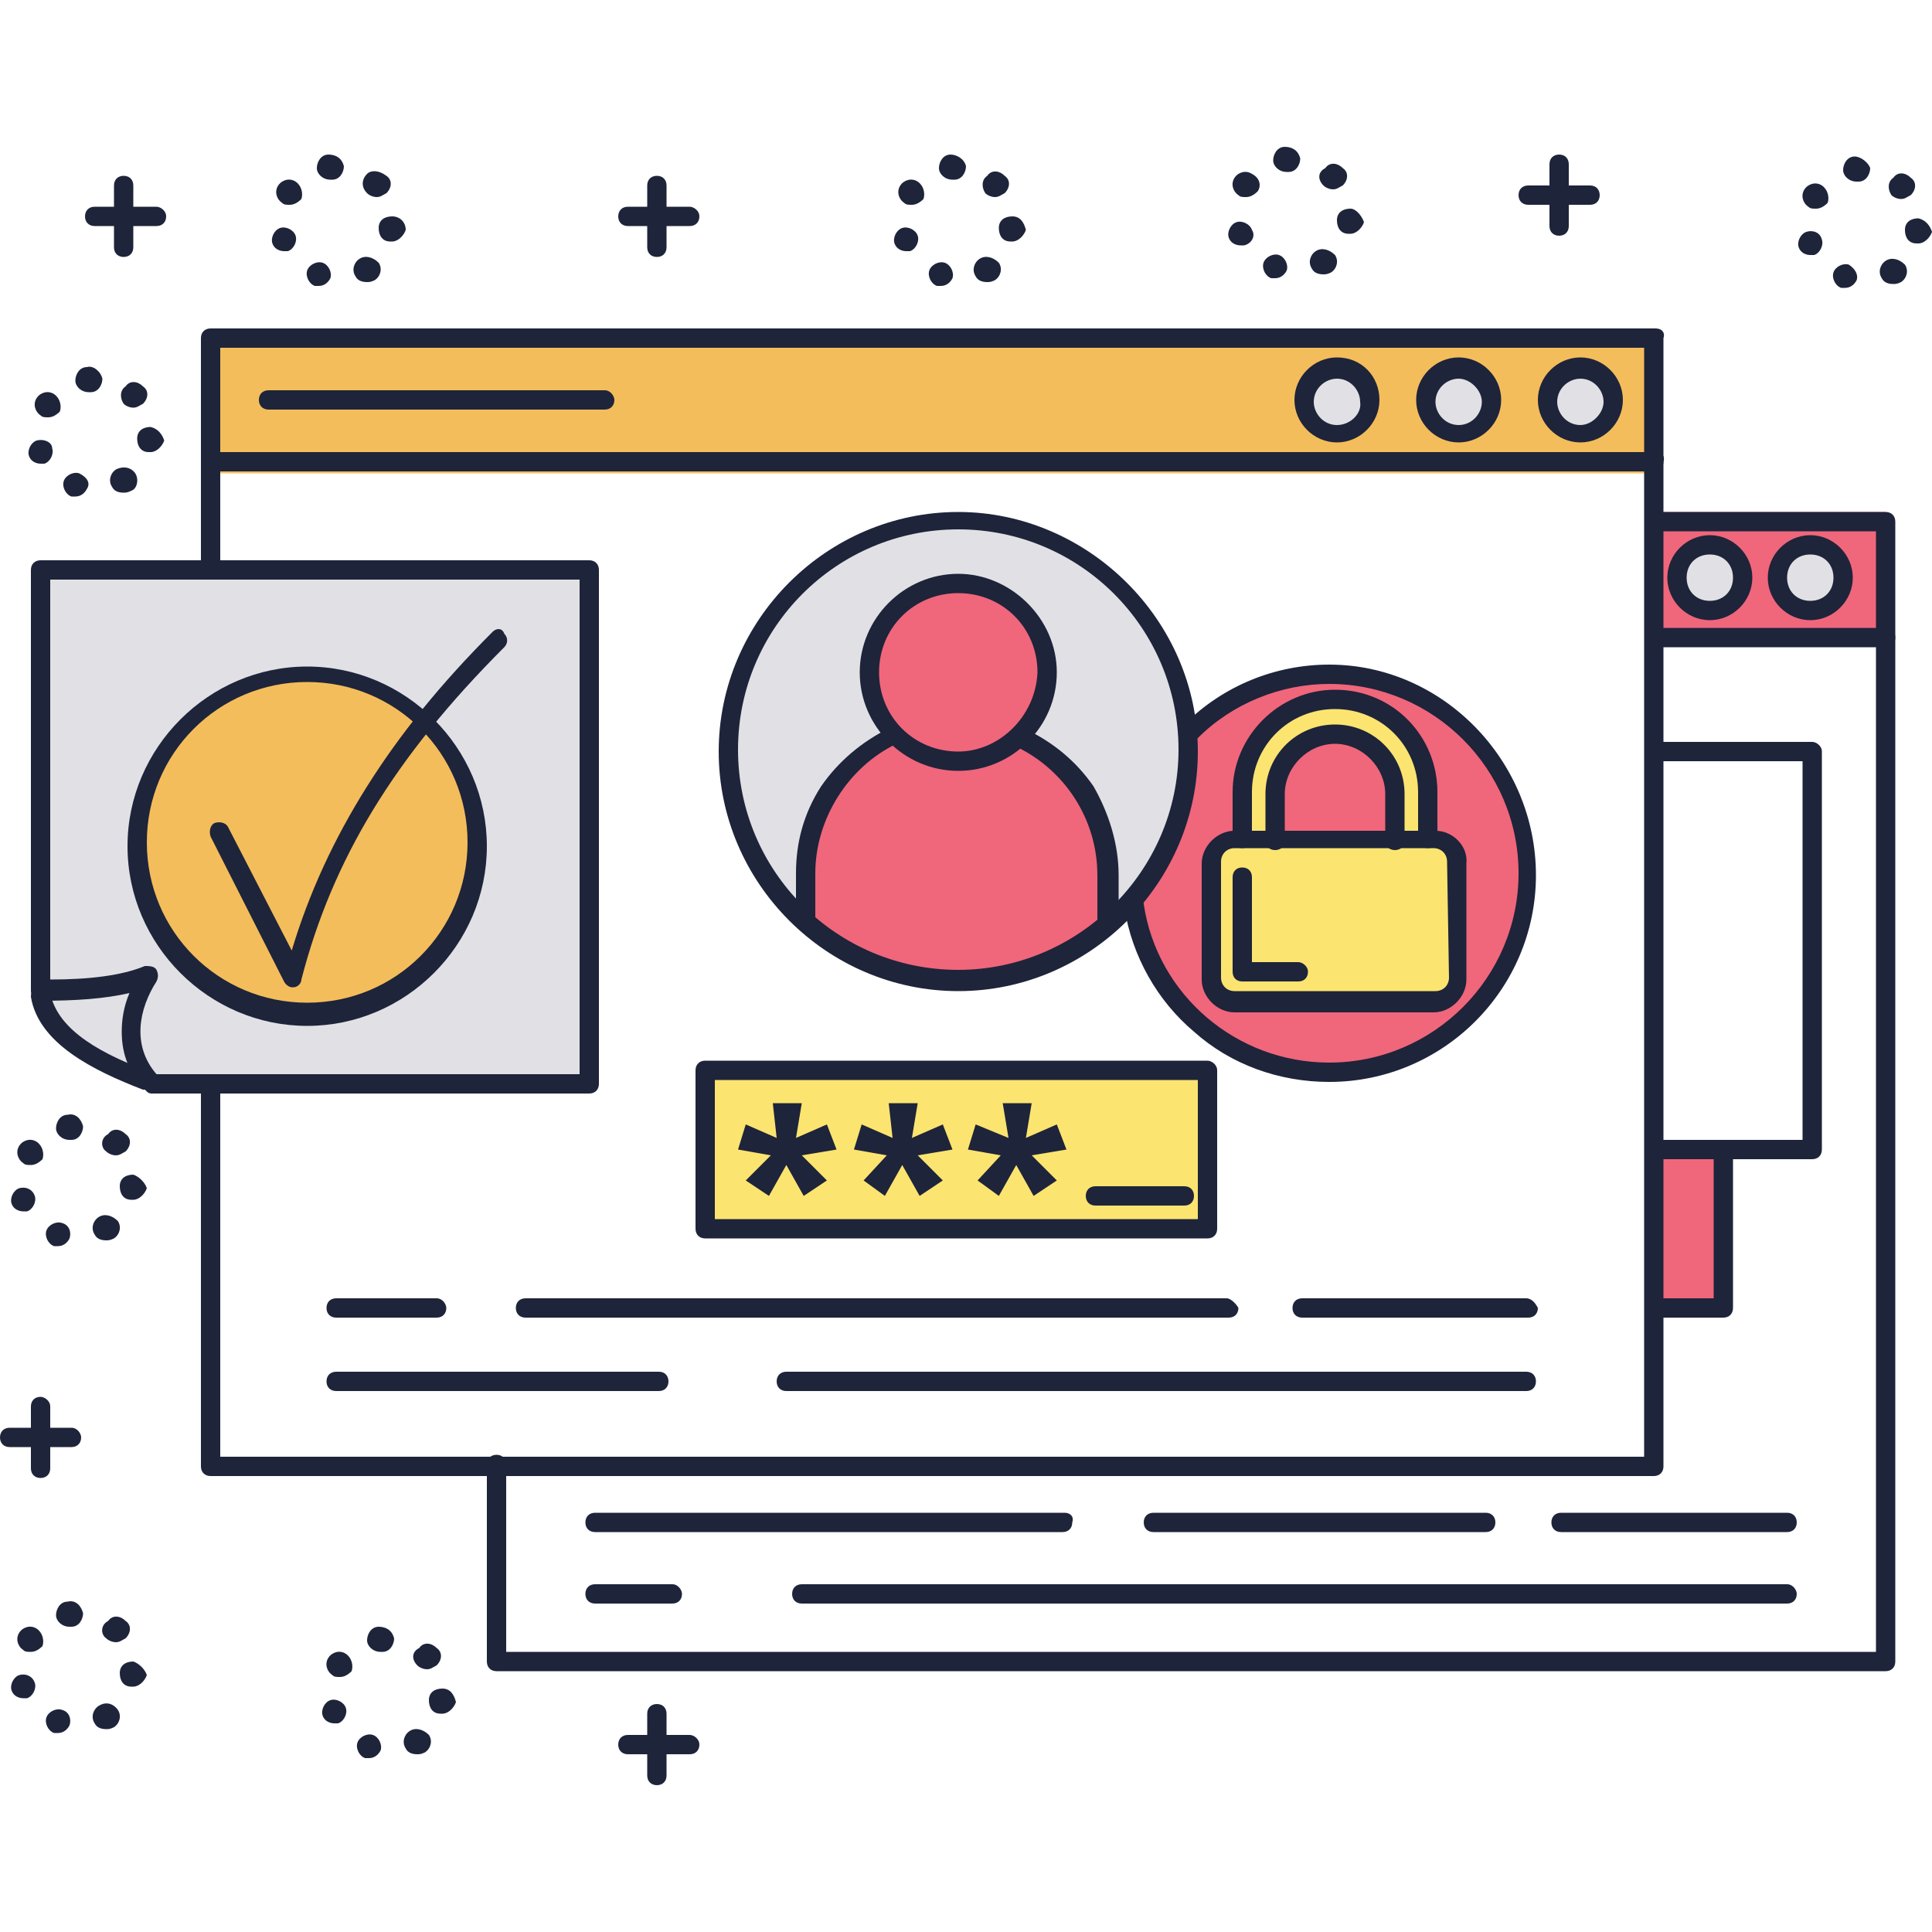 <?xml version="1.0" encoding="utf-8"?>
<!-- Generator: Adobe Illustrator 23.0.2, SVG Export Plug-In . SVG Version: 6.00 Build 0)  -->
<svg version="1.1" id="Layer_1" xmlns="http://www.w3.org/2000/svg" xmlns:xlink="http://www.w3.org/1999/xlink" x="0px" y="0px"
	 viewBox="0 0 100 100" style="enable-background:new 0 0 100 100;" xml:space="preserve">
<style type="text/css">
	.st0{fill:#F0667B;}
	.st1{fill:#FCE470;}
	.st2{fill:#E1E1E5;}
	.st3{fill:#F4BD5B;}
	.st4{fill:#1E243A;}
</style>
<g>
	<g>
		<path class="st0" d="M68.8,34.9c-2.8,0-5.3,1.1-7.2,2.9l-2.9,8.9c0.8,4.9,5,8.6,10.1,8.6c5.7,0,10.2-4.6,10.2-10.2
			S74.5,34.9,68.8,34.9z"/>
	</g>
	<g>
		<path class="st1" d="M74.3,43.5H63.9c-0.7,0-1.2,0.5-1.2,1.2v6c0,0.7,0.5,1.2,1.2,1.2h10.3c0.7,0,1.2-0.5,1.2-1.2v-6
			C75.5,44.1,74.9,43.5,74.3,43.5z"/>
	</g>
	<g>
		<path class="st1" d="M69.1,36.2L69.1,36.2c-2.7,0-4.8,2.2-4.8,4.8v2.4h1.8V41c0-1.7,1.4-3.1,3.1-3.1l0,0c1.7,0,3.1,1.4,3.1,3.1
			v2.4h1.6V41C73.9,38.4,71.8,36.2,69.1,36.2z"/>
	</g>
	<g>
		<circle class="st2" cx="49.6" cy="38.9" r="11.9"/>
	</g>
	<g>
		<path class="st2" d="M2.1,51.2C3,53.1,5.4,55.8,7.9,56h22.6V29.5H2.1V51.2z"/>
	</g>
	<g>
		<g>
			<path class="st0" d="M52.8,38.1h-6.7c-2.7,1.3-4.5,4-4.5,7.1v2.3c5.3,4.3,10.5,4.3,15.8,0v-2.3C57.4,42.1,55.5,39.4,52.8,38.1z"
				/>
		</g>
		<g>
			<circle class="st0" cx="49.6" cy="34.8" r="4.6"/>
		</g>
	</g>
	<g>
		<circle class="st3" cx="15.9" cy="43.8" r="8.8"/>
	</g>
	<g>
		<path class="st2" d="M7.6,56l-5.5-4.4C2.5,53.8,5.4,55.1,7.6,56z"/>
	</g>
	<g>
		<rect x="11" y="17.5" class="st3" width="74.7" height="7"/>
	</g>
	<g>
		<circle class="st2" cx="69.2" cy="20.7" r="1.7"/>
	</g>
	<g>
		<circle class="st2" cx="75.5" cy="20.7" r="1.7"/>
	</g>
	<g>
		<circle class="st2" cx="81.8" cy="20.7" r="1.7"/>
	</g>
	<g>
		<rect x="85.7" y="26.5" class="st0" width="11.9" height="6.6"/>
	</g>
	<g>
		<circle class="st2" cx="93.7" cy="29.9" r="1.7"/>
	</g>
	<g>
		<circle class="st2" cx="88.5" cy="29.9" r="1.7"/>
	</g>
	<g>
		<rect x="36.5" y="55.2" class="st1" width="26" height="8.4"/>
	</g>
	<g>
		<rect x="85.6" y="59.5" class="st0" width="3.5" height="8.2"/>
	</g>
	<g>
		<path class="st4" d="M95.7,13.7c-0.3-0.1-0.7,0.1-0.8,0.4c-0.1,0.3,0.1,0.7,0.4,0.8c0.1,0,0.1,0,0.2,0c0.3,0,0.5-0.2,0.6-0.4
			C96.2,14.2,96,13.9,95.7,13.7z"/>
		<path class="st4" d="M94.3,9.6c-0.3-0.2-0.7-0.1-0.9,0.2c-0.2,0.3-0.1,0.7,0.2,0.9c0.1,0.1,0.2,0.1,0.4,0.1c0.2,0,0.4-0.1,0.6-0.3
			C94.7,10.2,94.6,9.8,94.3,9.6z"/>
		<path class="st4" d="M93.5,12c-0.3,0.1-0.5,0.5-0.4,0.8c0.1,0.3,0.4,0.4,0.6,0.4c0.1,0,0.1,0,0.2,0c0.3-0.1,0.5-0.5,0.4-0.8
			C94.2,12,93.8,11.9,93.5,12z"/>
		<path class="st4" d="M97.9,10.1L97.9,10.1c0.1,0.1,0.3,0.2,0.5,0.2c0.2,0,0.3-0.1,0.5-0.2c0.3-0.3,0.3-0.7,0-0.9l0,0l0,0
			c-0.3-0.3-0.7-0.3-0.9,0C97.7,9.4,97.7,9.8,97.9,10.1L97.9,10.1z"/>
		<path class="st4" d="M96,8.1c-0.4,0-0.6,0.4-0.6,0.7c0,0.3,0.3,0.6,0.7,0.6h0.1c0.4,0,0.6-0.4,0.6-0.7C96.7,8.4,96.3,8.1,96,8.1z"
			/>
		<path class="st4" d="M99.3,11.3c-0.4,0-0.7,0.2-0.7,0.6c0,0.4,0.2,0.7,0.6,0.7c0,0,0,0,0.1,0c0.3,0,0.6-0.3,0.7-0.6
			C99.9,11.7,99.7,11.4,99.3,11.3z"/>
		<path class="st4" d="M97.6,13.5c-0.3,0.2-0.4,0.6-0.2,0.9c0.1,0.2,0.3,0.3,0.6,0.3c0.1,0,0.2,0,0.4-0.1c0.3-0.2,0.4-0.6,0.2-0.9
			C98.3,13.4,97.9,13.3,97.6,13.5z"/>
	</g>
	<g>
		<path class="st4" d="M64.8,11.9c-0.1-0.3-0.5-0.5-0.8-0.4c-0.3,0.1-0.5,0.5-0.4,0.8c0.1,0.3,0.4,0.4,0.6,0.4c0.1,0,0.1,0,0.2,0
			C64.8,12.6,65,12.2,64.8,11.9L64.8,11.9z"/>
		<path class="st4" d="M68.5,9.6L68.5,9.6L68.5,9.6c0.1,0.1,0.3,0.2,0.5,0.2s0.3-0.1,0.5-0.2c0.3-0.3,0.3-0.7,0-0.9l0,0l0,0l0,0
			c-0.3-0.3-0.7-0.3-0.9,0C68.2,8.9,68.2,9.3,68.5,9.6L68.5,9.6z"/>
		<path class="st4" d="M66.2,13.2c-0.3-0.1-0.7,0.1-0.8,0.4c-0.1,0.3,0.1,0.7,0.4,0.8c0.1,0,0.1,0,0.2,0c0.3,0,0.5-0.2,0.6-0.4
			C66.7,13.7,66.5,13.3,66.2,13.2z"/>
		<path class="st4" d="M64.8,9c-0.3-0.2-0.7-0.1-0.9,0.2c-0.2,0.3-0.1,0.7,0.2,0.9c0.1,0.1,0.2,0.1,0.4,0.1s0.4-0.1,0.6-0.3
			C65.3,9.6,65.2,9.2,64.8,9z"/>
		<path class="st4" d="M66.5,7.6c-0.4,0-0.6,0.4-0.6,0.7c0,0.3,0.3,0.6,0.7,0.6h0.1c0.4,0,0.6-0.4,0.6-0.7
			C67.2,7.8,66.9,7.6,66.5,7.6z"/>
		<path class="st4" d="M69.9,10.8c-0.4,0-0.7,0.2-0.7,0.6c0,0.4,0.2,0.7,0.6,0.7c0,0,0,0,0.1,0c0.3,0,0.6-0.3,0.7-0.6
			C70.5,11.2,70.2,10.8,69.9,10.8z"/>
		<path class="st4" d="M68.1,13c-0.3,0.2-0.4,0.6-0.2,0.9c0.1,0.2,0.3,0.3,0.6,0.3c0.1,0,0.2,0,0.4-0.1c0.3-0.2,0.4-0.6,0.2-0.9
			C68.8,12.9,68.4,12.8,68.1,13z"/>
	</g>
	<g>
		<path class="st4" d="M46.7,11.8c-0.3,0.1-0.5,0.5-0.4,0.8l0,0c0.1,0.3,0.4,0.4,0.6,0.4c0.1,0,0.1,0,0.2,0c0.3-0.1,0.5-0.5,0.4-0.8
			C47.4,11.9,47,11.7,46.7,11.8z"/>
		<path class="st4" d="M47.5,9.4c-0.3-0.2-0.7-0.1-0.9,0.2c-0.2,0.3-0.1,0.7,0.2,0.9c0.1,0.1,0.2,0.1,0.4,0.1c0.2,0,0.4-0.1,0.6-0.3
			C47.9,10,47.8,9.6,47.5,9.4z"/>
		<path class="st4" d="M51,10L51,10c0.1,0.1,0.3,0.2,0.5,0.2s0.3-0.1,0.5-0.2c0.3-0.3,0.3-0.7,0-0.9l0,0l0,0l0,0
			c-0.3-0.3-0.7-0.3-0.9,0C50.8,9.3,50.8,9.7,51,10L51,10z"/>
		<path class="st4" d="M49.2,8c-0.4,0-0.6,0.4-0.6,0.7c0,0.3,0.3,0.6,0.7,0.6h0.1c0.4,0,0.6-0.4,0.6-0.7C49.9,8.2,49.5,8,49.2,8z"/>
		<path class="st4" d="M48.9,13.6c-0.3-0.1-0.7,0.1-0.8,0.4c-0.1,0.3,0.1,0.7,0.4,0.8c0.1,0,0.1,0,0.2,0c0.3,0,0.5-0.2,0.6-0.4
			C49.4,14.1,49.2,13.7,48.9,13.6z"/>
		<path class="st4" d="M52.4,11.2c-0.4,0-0.7,0.2-0.7,0.6c0,0.4,0.2,0.7,0.6,0.7c0,0,0,0,0.1,0c0.3,0,0.6-0.3,0.7-0.6
			C53,11.5,52.8,11.2,52.4,11.2z"/>
		<path class="st4" d="M50.7,13.4c-0.3,0.2-0.4,0.6-0.2,0.9c0.1,0.2,0.3,0.3,0.6,0.3c0.1,0,0.2,0,0.4-0.1c0.3-0.2,0.4-0.6,0.2-0.9
			C51.4,13.3,51,13.2,50.7,13.4z"/>
	</g>
	<g>
		<path class="st4" d="M15.3,9.4c-0.3-0.2-0.7-0.1-0.9,0.2c-0.2,0.3-0.1,0.7,0.2,0.9c0.1,0.1,0.2,0.1,0.4,0.1c0.2,0,0.4-0.1,0.6-0.3
			C15.7,10,15.6,9.6,15.3,9.4z"/>
		<path class="st4" d="M14.5,11.8c-0.3,0.1-0.5,0.5-0.4,0.8l0,0c0.1,0.3,0.4,0.4,0.6,0.4c0.1,0,0.1,0,0.2,0c0.3-0.1,0.5-0.5,0.4-0.8
			C15.2,11.9,14.8,11.7,14.5,11.8z"/>
		<path class="st4" d="M19,10L19,10c0.1,0.1,0.3,0.2,0.5,0.2s0.3-0.1,0.5-0.2c0.3-0.3,0.3-0.7,0-0.9l0,0l0,0l0,0
			c-0.4-0.3-0.8-0.3-1-0.1C18.7,9.3,18.7,9.7,19,10L19,10z"/>
		<path class="st4" d="M16.7,13.6c-0.3-0.1-0.7,0.1-0.8,0.4c-0.1,0.3,0.1,0.7,0.4,0.8c0.1,0,0.1,0,0.2,0c0.3,0,0.5-0.2,0.6-0.4
			C17.2,14.1,17,13.7,16.7,13.6z"/>
		<path class="st4" d="M20.3,11.2c-0.4,0-0.7,0.2-0.7,0.6c0,0.4,0.2,0.7,0.6,0.7c0,0,0,0,0.1,0c0.3,0,0.6-0.3,0.7-0.6
			C21,11.5,20.7,11.2,20.3,11.2z"/>
		<path class="st4" d="M18.6,13.4c-0.3,0.2-0.4,0.6-0.2,0.9c0.1,0.2,0.3,0.3,0.6,0.3c0.1,0,0.2,0,0.4-0.1c0.3-0.2,0.4-0.6,0.2-0.9
			C19.3,13.3,18.9,13.2,18.6,13.4z"/>
		<path class="st4" d="M17,8c-0.4,0-0.6,0.4-0.6,0.7c0,0.3,0.3,0.6,0.7,0.6h0.1c0.4,0,0.6-0.4,0.6-0.7C17.7,8.2,17.4,8,17,8z"/>
	</g>
	<g>
		<path class="st4" d="M1.9,22.8c-0.3,0.1-0.5,0.5-0.4,0.8S1.9,24,2.1,24c0.1,0,0.1,0,0.2,0c0.3-0.1,0.5-0.5,0.4-0.8
			C2.7,22.9,2.3,22.7,1.9,22.8z"/>
		<path class="st4" d="M4.1,24.5c-0.3-0.1-0.7,0.1-0.8,0.4s0.1,0.7,0.4,0.8c0.1,0,0.1,0,0.2,0c0.3,0,0.5-0.2,0.6-0.4
			C4.7,25,4.5,24.7,4.1,24.5z"/>
		<path class="st4" d="M6.4,20.9c0.1,0.1,0.3,0.2,0.5,0.2s0.3-0.1,0.5-0.2c0.3-0.3,0.3-0.7,0-0.9l0,0l0,0c-0.3-0.3-0.7-0.3-0.9,0
			C6.2,20.2,6.2,20.6,6.4,20.9L6.4,20.9z"/>
		<path class="st4" d="M2.8,20.4c-0.3-0.2-0.7-0.1-0.9,0.2c-0.2,0.3-0.1,0.7,0.2,0.9c0.1,0.1,0.2,0.1,0.4,0.1s0.4-0.1,0.6-0.3
			C3.2,21,3.1,20.6,2.8,20.4z"/>
		<path class="st4" d="M7.8,22.1c-0.4,0-0.7,0.2-0.7,0.6c0,0.4,0.2,0.7,0.6,0.7c0,0,0,0,0.1,0c0.3,0,0.6-0.3,0.7-0.6
			C8.4,22.5,8.2,22.2,7.8,22.1z"/>
		<path class="st4" d="M4.5,19c-0.4,0-0.6,0.4-0.6,0.7c0,0.3,0.3,0.6,0.7,0.6h0.1c0.4,0,0.6-0.4,0.6-0.7C5.2,19.2,4.8,18.9,4.5,19z"
			/>
		<path class="st4" d="M6,24.3c-0.3,0.2-0.4,0.6-0.2,0.9c0.1,0.2,0.3,0.3,0.6,0.3c0.1,0,0.2,0,0.4-0.1c0.3-0.1,0.4-0.6,0.2-0.9
			C6.8,24.2,6.4,24.1,6,24.3z"/>
	</g>
	<g>
		<path class="st4" d="M1,61.5c-0.3,0.1-0.5,0.5-0.4,0.8c0.1,0.3,0.4,0.4,0.6,0.4c0.1,0,0.1,0,0.2,0c0.3-0.1,0.5-0.5,0.4-0.8
			C1.7,61.6,1.4,61.4,1,61.5z"/>
		<path class="st4" d="M1.9,59.1C1.6,58.9,1.2,59,1,59.3c-0.2,0.3-0.1,0.7,0.2,0.9c0.1,0.1,0.2,0.1,0.4,0.1S2,60.2,2.2,60
			C2.3,59.7,2.2,59.3,1.9,59.1z"/>
		<path class="st4" d="M5.5,59.6c0.1,0.1,0.3,0.2,0.5,0.2s0.3-0.1,0.5-0.2c0.3-0.3,0.3-0.7,0-0.9l0,0l0,0l0,0
			c-0.3-0.3-0.7-0.3-0.9,0C5.2,58.9,5.2,59.4,5.5,59.6L5.5,59.6z"/>
		<path class="st4" d="M5.1,63c-0.3,0.2-0.4,0.6-0.2,0.9c0.1,0.2,0.3,0.3,0.6,0.3c0.1,0,0.2,0,0.4-0.1c0.3-0.2,0.4-0.6,0.2-0.9
			C5.8,62.9,5.4,62.8,5.1,63z"/>
		<path class="st4" d="M6.9,60.8c-0.4,0-0.7,0.2-0.7,0.6c0,0.4,0.2,0.7,0.6,0.7c0,0,0,0,0.1,0c0.3,0,0.6-0.3,0.7-0.6
			C7.5,61.2,7.2,60.9,6.9,60.8z"/>
		<path class="st4" d="M3.2,63.3c-0.3-0.1-0.7,0.1-0.8,0.4c-0.1,0.3,0.1,0.7,0.4,0.8c0.1,0,0.1,0,0.2,0c0.3,0,0.5-0.2,0.6-0.4
			C3.7,63.8,3.6,63.4,3.2,63.3z"/>
		<path class="st4" d="M3.5,57.7c-0.4,0-0.6,0.4-0.6,0.7c0,0.3,0.3,0.6,0.7,0.6h0.1c0.4,0,0.6-0.4,0.6-0.7
			C4.2,57.9,3.9,57.6,3.5,57.7z"/>
	</g>
	<g>
		<path class="st4" d="M1.9,84.3c-0.3-0.2-0.7-0.1-0.9,0.2c-0.2,0.3-0.1,0.7,0.2,0.9c0.1,0.1,0.2,0.1,0.4,0.1s0.4-0.1,0.6-0.3
			C2.3,84.9,2.2,84.5,1.9,84.3z"/>
		<path class="st4" d="M1,86.7c-0.3,0.1-0.5,0.5-0.4,0.8l0,0c0.1,0.3,0.4,0.4,0.6,0.4c0.1,0,0.1,0,0.2,0c0.3-0.1,0.5-0.5,0.4-0.8
			S1.4,86.6,1,86.7z"/>
		<path class="st4" d="M5.5,84.8C5.6,84.9,5.8,85,6,85s0.3-0.1,0.5-0.2c0.3-0.3,0.3-0.7,0-0.9l0,0l0,0c-0.3-0.3-0.7-0.3-0.9,0
			C5.2,84.1,5.2,84.6,5.5,84.8L5.5,84.8z"/>
		<path class="st4" d="M3.5,82.9c-0.4,0-0.6,0.4-0.6,0.7c0,0.3,0.3,0.6,0.7,0.6h0.1c0.4,0,0.6-0.4,0.6-0.7
			C4.2,83.1,3.9,82.8,3.5,82.9z"/>
		<path class="st4" d="M6.9,86c-0.4,0-0.7,0.2-0.7,0.6c0,0.4,0.2,0.7,0.6,0.7c0,0,0,0,0.1,0c0.3,0,0.6-0.3,0.7-0.6
			C7.5,86.4,7.2,86.1,6.9,86z"/>
		<path class="st4" d="M5.1,88.3c-0.3,0.2-0.4,0.6-0.2,0.9c0.1,0.2,0.3,0.3,0.6,0.3c0.1,0,0.2,0,0.4-0.1c0.3-0.2,0.4-0.6,0.2-0.9
			C5.8,88.1,5.4,88.1,5.1,88.3z"/>
		<path class="st4" d="M3.2,88.5c-0.3-0.1-0.7,0.1-0.8,0.4s0.1,0.7,0.4,0.8c0.1,0,0.1,0,0.2,0c0.3,0,0.5-0.2,0.6-0.4
			C3.7,89,3.6,88.6,3.2,88.5z"/>
	</g>
	<g>
		<path class="st4" d="M17.1,88c-0.3,0.1-0.5,0.5-0.4,0.8c0.1,0.3,0.4,0.4,0.6,0.4c0.1,0,0.1,0,0.2,0c0.3-0.1,0.5-0.5,0.4-0.8
			C17.8,88.1,17.4,87.9,17.1,88z"/>
		<path class="st4" d="M21.6,86.2c0.1,0.1,0.3,0.2,0.5,0.2s0.3-0.1,0.5-0.2c0.3-0.3,0.3-0.7,0-0.9l0,0l0,0l0,0
			c-0.3-0.3-0.7-0.3-0.9,0C21.3,85.5,21.3,85.9,21.6,86.2C21.6,86.1,21.6,86.2,21.6,86.2z"/>
		<path class="st4" d="M19.3,89.8c-0.3-0.1-0.7,0.1-0.8,0.4c-0.1,0.3,0.1,0.7,0.4,0.8c0.1,0,0.1,0,0.2,0c0.3,0,0.5-0.2,0.6-0.4
			C19.8,90.3,19.6,89.9,19.3,89.8z"/>
		<path class="st4" d="M17.9,85.6c-0.3-0.2-0.7-0.1-0.9,0.2c-0.2,0.3-0.1,0.7,0.2,0.9c0.1,0.1,0.2,0.1,0.4,0.1
			c0.2,0,0.4-0.1,0.6-0.3C18.3,86.2,18.2,85.8,17.9,85.6z"/>
		<path class="st4" d="M22.9,87.4c-0.4,0-0.7,0.2-0.7,0.6s0.2,0.7,0.6,0.7c0,0,0,0,0.1,0c0.3,0,0.6-0.3,0.7-0.6
			C23.5,87.7,23.3,87.4,22.9,87.4z"/>
		<path class="st4" d="M21.2,89.6c-0.3,0.2-0.4,0.6-0.2,0.9c0.1,0.2,0.3,0.3,0.6,0.3c0.1,0,0.2,0,0.4-0.1c0.3-0.2,0.4-0.6,0.2-0.9
			C21.9,89.5,21.5,89.4,21.2,89.6z"/>
		<path class="st4" d="M19.6,84.2c-0.4,0-0.6,0.4-0.6,0.7c0,0.3,0.3,0.6,0.7,0.6h0.1c0.4,0,0.6-0.4,0.6-0.7
			C20.3,84.4,20,84.2,19.6,84.2z"/>
	</g>
	<g>
		<g>
			<path class="st4" d="M80.7,8c-0.3,0-0.5,0.2-0.5,0.5v3.2c0,0.3,0.2,0.5,0.5,0.5s0.5-0.2,0.5-0.5V8.5C81.2,8.2,81,8,80.7,8z"/>
		</g>
		<g>
			<path class="st4" d="M82.3,9.6h-3.2c-0.3,0-0.5,0.2-0.5,0.5c0,0.3,0.2,0.5,0.5,0.5h3.2c0.3,0,0.5-0.2,0.5-0.5
				C82.8,9.8,82.6,9.6,82.3,9.6z"/>
		</g>
	</g>
	<g>
		<g>
			<path class="st4" d="M34,88.2c-0.3,0-0.5,0.2-0.5,0.5v3.2c0,0.3,0.2,0.5,0.5,0.5c0.3,0,0.5-0.2,0.5-0.5v-3.2
				C34.5,88.4,34.3,88.2,34,88.2z"/>
		</g>
		<g>
			<path class="st4" d="M35.7,89.8h-3.2c-0.3,0-0.5,0.2-0.5,0.5s0.2,0.5,0.5,0.5h3.2c0.3,0,0.5-0.2,0.5-0.5
				C36.2,90,35.9,89.8,35.7,89.8z"/>
		</g>
	</g>
	<g>
		<g>
			<path class="st4" d="M2.1,72.3c-0.3,0-0.5,0.2-0.5,0.5V76c0,0.3,0.2,0.5,0.5,0.5s0.5-0.2,0.5-0.5v-3.2
				C2.6,72.5,2.3,72.3,2.1,72.3z"/>
		</g>
		<g>
			<path class="st4" d="M3.7,73.9H0.5c-0.3,0-0.5,0.2-0.5,0.5c0,0.3,0.2,0.5,0.5,0.5h3.2c0.3,0,0.5-0.2,0.5-0.5
				C4.2,74.2,4,73.9,3.7,73.9z"/>
		</g>
	</g>
	<g>
		<g>
			<path class="st4" d="M6.4,9.1c-0.3,0-0.5,0.2-0.5,0.5v3.2c0,0.3,0.2,0.5,0.5,0.5c0.3,0,0.5-0.2,0.5-0.5V9.6
				C6.9,9.3,6.7,9.1,6.4,9.1z"/>
		</g>
		<g>
			<path class="st4" d="M8.1,10.7H4.9c-0.3,0-0.5,0.2-0.5,0.5c0,0.3,0.2,0.5,0.5,0.5h3.2c0.3,0,0.5-0.2,0.5-0.5
				C8.6,10.9,8.3,10.7,8.1,10.7z"/>
		</g>
	</g>
	<g>
		<g>
			<path class="st4" d="M34,9.1c-0.3,0-0.5,0.2-0.5,0.5v3.2c0,0.3,0.2,0.5,0.5,0.5c0.3,0,0.5-0.2,0.5-0.5V9.6
				C34.5,9.3,34.3,9.1,34,9.1z"/>
		</g>
		<g>
			<path class="st4" d="M35.7,10.7h-3.2c-0.3,0-0.5,0.2-0.5,0.5c0,0.3,0.2,0.5,0.5,0.5h3.2c0.3,0,0.5-0.2,0.5-0.5
				C36.2,10.9,35.9,10.7,35.7,10.7z"/>
		</g>
	</g>
	<g>
		<g>
			<path class="st4" d="M30.5,29H2.1c-0.3,0-0.5,0.2-0.5,0.5v21.8c0,0.1,0.1,0.3,0.1,0.4c0.2,0.1,0.3,0.1,0.4,0.1l0,0
				c1.8,0,3.3-0.1,4.6-0.4c-0.3,0.7-0.4,1.4-0.4,2c0,1.2,0.4,2.2,1.3,3.1c0.1,0.1,0.2,0.1,0.3,0.1h22.6c0.3,0,0.5-0.2,0.5-0.5V29.5
				C31,29.2,30.8,29,30.5,29z M30,55.6H8.1c-1.3-1.5-0.9-3.4,0-4.8c0.1-0.2,0.1-0.4,0-0.6C8,50,7.7,50,7.5,50
				c-1.2,0.5-2.9,0.7-4.9,0.7V30H30V55.6z"/>
		</g>
		<g>
			<path class="st4" d="M15.9,34.5c-5.1,0-9.3,4.2-9.3,9.3s4.2,9.3,9.3,9.3s9.3-4.2,9.3-9.3S21,34.5,15.9,34.5z M15.9,51.9
				c-4.6,0-8.3-3.7-8.3-8.3s3.7-8.3,8.3-8.3s8.3,3.7,8.3,8.3S20.5,51.9,15.9,51.9z"/>
		</g>
		<g>
			<path class="st4" d="M25.5,32.7c-2.7,2.7-4.8,5.3-6.5,8c-1.7,2.7-3,5.5-3.9,8.5l-3.3-6.4c-0.1-0.2-0.4-0.3-0.7-0.2
				c-0.2,0.1-0.3,0.4-0.2,0.7l3.8,7.5c0.1,0.2,0.3,0.3,0.4,0.3c0,0,0,0,0.1,0c0.2,0,0.4-0.2,0.4-0.4c1.6-6.2,4.8-11.5,10.5-17.2
				c0.2-0.2,0.2-0.5,0-0.7C26,32.5,25.7,32.5,25.5,32.7z"/>
		</g>
	</g>
	<g>
		<path class="st4" d="M7.8,55.5c-2.4-0.9-4.8-2.1-5.2-4.1C2.5,51.1,2.3,51,2,51c-0.3,0.1-0.4,0.3-0.4,0.6C2,54,4.8,55.4,7.4,56.4
			c0.1,0,0.1,0,0.2,0c0.2,0,0.4-0.1,0.5-0.3C8.2,55.9,8.1,55.6,7.8,55.5z"/>
	</g>
	<g>
		<g>
			<path class="st4" d="M85.7,17H10.9c-0.3,0-0.5,0.2-0.5,0.5v11.6c0,0.3,0.2,0.5,0.5,0.5s0.5-0.2,0.5-0.5V18h73.7v57.4H11.4V56.5
				c0-0.3-0.2-0.5-0.5-0.5s-0.5,0.2-0.5,0.5v19.4c0,0.3,0.2,0.5,0.5,0.5h74.7c0.3,0,0.5-0.2,0.5-0.5V17.5C86.2,17.2,86,17,85.7,17z"
				/>
		</g>
		<g>
			<path class="st4" d="M85.7,23.4H10.9c-0.3,0-0.5,0.2-0.5,0.5s0.2,0.5,0.5,0.5h74.7c0.3,0,0.5-0.2,0.5-0.5
				C86.2,23.6,86,23.4,85.7,23.4z"/>
		</g>
		<g>
			<path class="st4" d="M31.3,20.2H13.9c-0.3,0-0.5,0.2-0.5,0.5s0.2,0.5,0.5,0.5h17.4c0.3,0,0.5-0.2,0.5-0.5
				C31.8,20.5,31.6,20.2,31.3,20.2z"/>
		</g>
		<g>
			<path class="st4" d="M69.2,18.5c-1.2,0-2.2,1-2.2,2.2s1,2.2,2.2,2.2s2.2-1,2.2-2.2S70.5,18.5,69.2,18.5z M69.2,22
				c-0.7,0-1.2-0.6-1.2-1.2c0-0.7,0.6-1.2,1.2-1.2c0.7,0,1.2,0.6,1.2,1.2C70.5,21.4,69.9,22,69.2,22z"/>
		</g>
		<g>
			<path class="st4" d="M75.5,18.5c-1.2,0-2.2,1-2.2,2.2s1,2.2,2.2,2.2s2.2-1,2.2-2.2C77.7,19.5,76.7,18.5,75.5,18.5z M75.5,22
				c-0.7,0-1.2-0.6-1.2-1.2c0-0.7,0.6-1.2,1.2-1.2s1.2,0.6,1.2,1.2C76.7,21.4,76.2,22,75.5,22z"/>
		</g>
		<g>
			<path class="st4" d="M81.8,18.5c-1.2,0-2.2,1-2.2,2.2s1,2.2,2.2,2.2s2.2-1,2.2-2.2S83,18.5,81.8,18.5z M81.8,22
				c-0.7,0-1.2-0.6-1.2-1.2c0-0.7,0.6-1.2,1.2-1.2c0.7,0,1.2,0.6,1.2,1.2C83,21.4,82.4,22,81.8,22z"/>
		</g>
		<g>
			<g>
				<path class="st4" d="M49.6,26.5c-6.8,0-12.4,5.6-12.4,12.4s5.6,12.4,12.4,12.4s12.4-5.6,12.4-12.4S56.3,26.5,49.6,26.5z
					 M49.6,50.2c-6.3,0-11.4-5.1-11.4-11.4s5.1-11.4,11.4-11.4s11.4,5.1,11.4,11.4S55.8,50.2,49.6,50.2z"/>
			</g>
			<g>
				<g>
					<path class="st4" d="M46,37.7c-1.4,0.7-2.6,1.7-3.5,3c-0.9,1.4-1.3,2.9-1.3,4.5v2.3c0,0.3,0.2,0.5,0.5,0.5
						c0.3,0,0.5-0.2,0.5-0.5v-2.3c0-2.8,1.7-5.5,4.2-6.7c0.2-0.1,0.4-0.4,0.2-0.7C46.5,37.7,46.2,37.6,46,37.7z"/>
				</g>
				<g>
					<path class="st4" d="M53,37.7c-0.2-0.1-0.5,0-0.7,0.2c-0.1,0.2,0,0.5,0.2,0.7c2.6,1.2,4.3,3.8,4.3,6.7v2.3
						c0,0.3,0.2,0.5,0.5,0.5c0.3,0,0.6-0.3,0.6-0.5v-2.3c0-1.6-0.5-3.2-1.3-4.6C55.7,39.4,54.5,38.4,53,37.7z"/>
				</g>
				<g>
					<path class="st4" d="M49.6,29.7c-2.8,0-5.1,2.3-5.1,5.1c0,2.8,2.3,5.1,5.1,5.1s5.1-2.3,5.1-5.1S52.3,29.7,49.6,29.7z
						 M49.6,38.9c-2.3,0-4.1-1.8-4.1-4.1s1.8-4.1,4.1-4.1s4.1,1.8,4.1,4.1C53.6,37.1,51.7,38.9,49.6,38.9z"/>
				</g>
			</g>
		</g>
		<g>
			<path class="st4" d="M68.8,34.4c-2.8,0-5.5,1.1-7.5,3.1c-0.2,0.2-0.2,0.5,0,0.7c0.2,0.2,0.5,0.2,0.7,0c1.8-1.8,4.3-2.8,6.8-2.8
				c5.4,0,9.8,4.4,9.8,9.8s-4.4,9.8-9.8,9.8c-4.8,0-8.9-3.5-9.6-8.2c0-0.3-0.3-0.5-0.6-0.4c-0.3,0-0.5,0.3-0.4,0.6
				c0.4,2.5,1.7,4.8,3.6,6.4c1.9,1.7,4.4,2.6,7,2.6c5.9,0,10.7-4.8,10.7-10.7S74.7,34.4,68.8,34.4z"/>
		</g>
		<g>
			<g>
				<path class="st4" d="M74.3,43H63.9c-0.9,0-1.7,0.8-1.7,1.7v6c0,0.9,0.8,1.7,1.7,1.7h10.3c0.9,0,1.7-0.8,1.7-1.7v-6
					C76,43.8,75.2,43,74.3,43z M75,50.6c0,0.4-0.3,0.7-0.7,0.7H63.9c-0.4,0-0.7-0.3-0.7-0.7v-6c0-0.4,0.3-0.7,0.7-0.7h10.3
					c0.4,0,0.7,0.3,0.7,0.7L75,50.6L75,50.6z"/>
			</g>
			<g>
				<path class="st4" d="M67.2,49.8h-2.4v-4.4c0-0.3-0.2-0.5-0.5-0.5c-0.3,0-0.5,0.2-0.5,0.5v4.9c0,0.3,0.2,0.5,0.5,0.5h2.9
					c0.3,0,0.5-0.2,0.5-0.5C67.7,50,67.4,49.8,67.2,49.8z"/>
			</g>
			<g>
				<path class="st4" d="M69.1,35.7c-2.9,0-5.3,2.4-5.3,5.3v2.4c0,0.3,0.2,0.5,0.5,0.5s0.5-0.2,0.5-0.5V41c0-2.4,1.9-4.3,4.3-4.3
					s4.3,1.9,4.3,4.3v2.4c0,0.3,0.2,0.5,0.5,0.5c0.3,0,0.5-0.2,0.5-0.5V41C74.4,38.1,72.1,35.7,69.1,35.7z"/>
			</g>
			<g>
				<path class="st4" d="M69.1,37.5c-2,0-3.6,1.6-3.6,3.6v2.4c0,0.3,0.2,0.5,0.5,0.5s0.5-0.2,0.5-0.5v-2.4c0-1.4,1.2-2.6,2.6-2.6
					s2.6,1.2,2.6,2.6v2.4c0,0.3,0.2,0.5,0.5,0.5s0.5-0.2,0.5-0.5v-2.4C72.7,39.1,71.1,37.5,69.1,37.5z"/>
			</g>
		</g>
		<g>
			<g>
				<path class="st4" d="M62.5,54.9h-26c-0.3,0-0.5,0.2-0.5,0.5v8.2c0,0.3,0.2,0.5,0.5,0.5h26c0.3,0,0.5-0.2,0.5-0.5v-8.2
					C63,55.1,62.7,54.9,62.5,54.9z M62,63.1h-25v-7.2h25V63.1z"/>
			</g>
			<g>
				<g>
					<polygon class="st4" points="42.8,58.2 41.2,58.9 41.5,57.1 40,57.1 40.2,58.9 38.6,58.2 38.2,59.5 39.9,59.8 38.6,61.1 
						39.8,61.9 40.7,60.3 41.6,61.9 42.8,61.1 41.5,59.8 43.3,59.5 					"/>
				</g>
				<g>
					<polygon class="st4" points="48.8,58.2 47.2,58.9 47.5,57.1 46,57.1 46.2,58.9 44.6,58.2 44.2,59.5 45.9,59.8 44.7,61.1 
						45.8,61.9 46.7,60.3 47.6,61.9 48.8,61.1 47.5,59.8 49.3,59.5 					"/>
				</g>
				<g>
					<polygon class="st4" points="54.7,58.2 53.1,58.9 53.4,57.1 51.9,57.1 52.2,58.9 50.5,58.2 50.1,59.5 51.8,59.8 50.6,61.1 
						51.7,61.9 52.6,60.3 53.5,61.9 54.7,61.1 53.4,59.8 55.2,59.5 					"/>
				</g>
			</g>
			<g>
				<path class="st4" d="M61.3,61.4h-4.6c-0.3,0-0.5,0.2-0.5,0.5c0,0.3,0.2,0.5,0.5,0.5h4.6c0.3,0,0.5-0.2,0.5-0.5
					C61.8,61.6,61.6,61.4,61.3,61.4z"/>
			</g>
		</g>
		<g>
			<g>
				<path class="st4" d="M22.6,67.2h-5.2c-0.3,0-0.5,0.2-0.5,0.5s0.2,0.5,0.5,0.5h5.2c0.3,0,0.5-0.2,0.5-0.5
					C23.1,67.5,22.9,67.2,22.6,67.2z"/>
			</g>
			<g>
				<path class="st4" d="M63.5,67.2H27.2c-0.3,0-0.5,0.2-0.5,0.5s0.2,0.5,0.5,0.5h36.4c0.3,0,0.5-0.2,0.5-0.5
					C64,67.5,63.7,67.2,63.5,67.2z"/>
			</g>
			<g>
				<path class="st4" d="M79,67.2H67.4c-0.3,0-0.5,0.2-0.5,0.5s0.2,0.5,0.5,0.5h11.7c0.3,0,0.5-0.2,0.5-0.5
					C79.5,67.5,79.3,67.2,79,67.2z"/>
			</g>
		</g>
		<g>
			<g>
				<path class="st4" d="M34.1,71H17.4c-0.3,0-0.5,0.2-0.5,0.5c0,0.3,0.2,0.5,0.5,0.5h16.7c0.3,0,0.5-0.2,0.5-0.5
					C34.6,71.2,34.4,71,34.1,71z"/>
			</g>
			<g>
				<path class="st4" d="M79,71H40.7c-0.3,0-0.5,0.2-0.5,0.5c0,0.3,0.2,0.5,0.5,0.5H79c0.3,0,0.5-0.2,0.5-0.5
					C79.5,71.2,79.3,71,79,71z"/>
			</g>
		</g>
	</g>
	<g>
		<g>
			<g>
				<path class="st4" d="M55.1,78.3H30.8c-0.3,0-0.5,0.2-0.5,0.5c0,0.3,0.2,0.5,0.5,0.5H55c0.3,0,0.5-0.2,0.5-0.5
					C55.6,78.5,55.4,78.3,55.1,78.3z"/>
			</g>
			<g>
				<path class="st4" d="M76.9,78.3H59.7c-0.3,0-0.5,0.2-0.5,0.5c0,0.3,0.2,0.5,0.5,0.5h17.2c0.3,0,0.5-0.2,0.5-0.5
					S77.2,78.3,76.9,78.3z"/>
			</g>
			<g>
				<path class="st4" d="M92.5,78.3H80.8c-0.3,0-0.5,0.2-0.5,0.5c0,0.3,0.2,0.5,0.5,0.5h11.7c0.3,0,0.5-0.2,0.5-0.5
					S92.8,78.3,92.5,78.3z"/>
			</g>
		</g>
		<g>
			<g>
				<path class="st4" d="M34.8,82h-4c-0.3,0-0.5,0.2-0.5,0.5s0.2,0.5,0.5,0.5h4c0.3,0,0.5-0.2,0.5-0.5C35.3,82.3,35.1,82,34.8,82z"
					/>
			</g>
			<g>
				<path class="st4" d="M92.5,82h-51c-0.3,0-0.5,0.2-0.5,0.5s0.2,0.5,0.5,0.5h51c0.3,0,0.5-0.2,0.5-0.5C93,82.3,92.8,82,92.5,82z"
					/>
			</g>
		</g>
		<g>
			<path class="st4" d="M97.6,26.5H85.7c-0.3,0-0.5,0.2-0.5,0.5s0.2,0.5,0.5,0.5h11.4v58H26.2v-9.7c0-0.3-0.2-0.5-0.5-0.5
				c-0.3,0-0.5,0.2-0.5,0.5V86c0,0.3,0.2,0.5,0.5,0.5h71.9c0.3,0,0.5-0.2,0.5-0.5V27C98.1,26.7,97.9,26.5,97.6,26.5z"/>
		</g>
		<g>
			<path class="st4" d="M97.6,32.5H85.7c-0.3,0-0.5,0.2-0.5,0.5c0,0.3,0.2,0.5,0.5,0.5h11.9c0.3,0,0.5-0.2,0.5-0.5
				C98.1,32.7,97.9,32.5,97.6,32.5z"/>
		</g>
		<g>
			<path class="st4" d="M93.7,27.7c-1.2,0-2.2,1-2.2,2.2c0,1.2,1,2.2,2.2,2.2s2.2-1,2.2-2.2C95.9,28.7,94.9,27.7,93.7,27.7z
				 M93.7,31.1c-0.7,0-1.2-0.5-1.2-1.2c0-0.7,0.5-1.2,1.2-1.2s1.2,0.5,1.2,1.2C94.9,30.6,94.4,31.1,93.7,31.1z"/>
		</g>
		<g>
			<path class="st4" d="M88.5,27.7c-1.2,0-2.2,1-2.2,2.2c0,1.2,1,2.2,2.2,2.2s2.2-1,2.2-2.2C90.7,28.7,89.7,27.7,88.5,27.7z
				 M88.5,31.1c-0.7,0-1.2-0.5-1.2-1.2c0-0.7,0.5-1.2,1.2-1.2c0.7,0,1.2,0.5,1.2,1.2C89.7,30.6,89.2,31.1,88.5,31.1z"/>
		</g>
		<g>
			<path class="st4" d="M93.8,38.4h-8.1c-0.3,0-0.5,0.2-0.5,0.5c0,0.3,0.2,0.5,0.5,0.5h7.6V59h-7.6c-0.3,0-0.5,0.2-0.5,0.5
				c0,0.3,0.2,0.5,0.5,0.5h8.1c0.3,0,0.5-0.2,0.5-0.5V38.9C94.3,38.6,94,38.4,93.8,38.4z"/>
		</g>
		<g>
			<path class="st4" d="M89.2,59c-0.3,0-0.5,0.2-0.5,0.5v7.7h-3c-0.3,0-0.5,0.2-0.5,0.5s0.2,0.5,0.5,0.5h3.5c0.3,0,0.5-0.2,0.5-0.5
				v-8.2C89.7,59.2,89.5,59,89.2,59z"/>
		</g>
	</g>
</g>
</svg>
